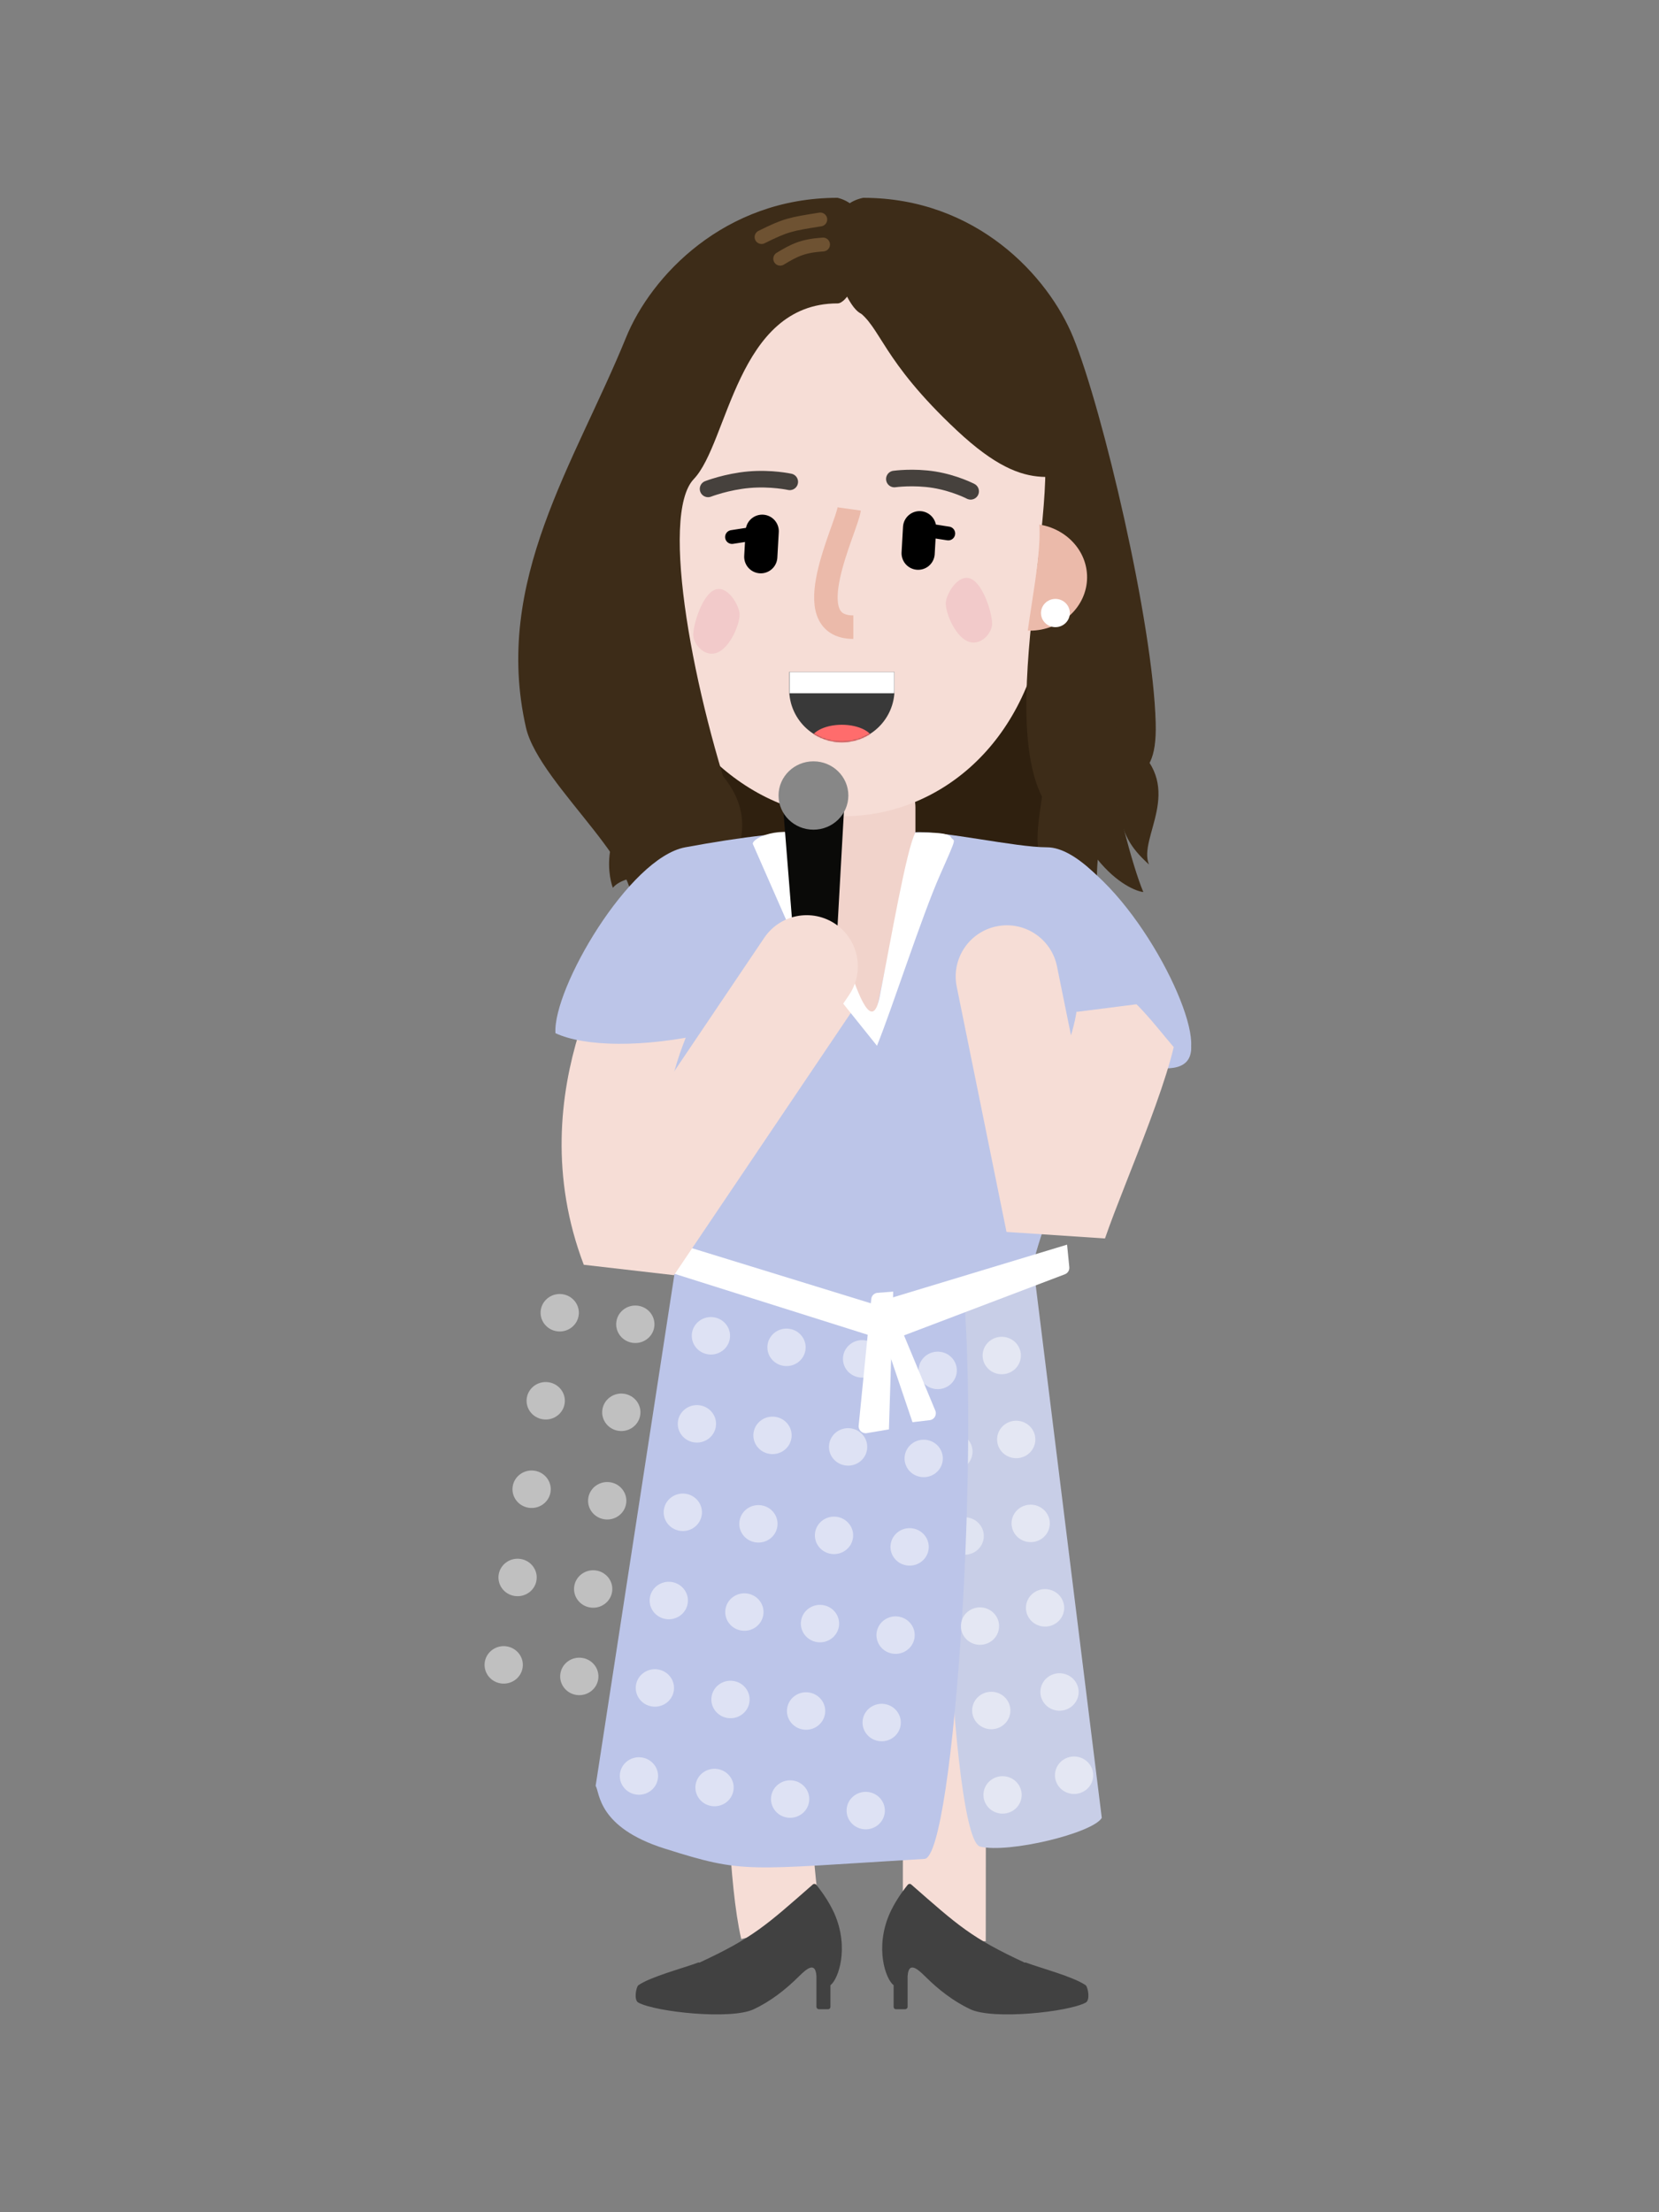 <svg width="1200" height="1600" viewBox="0 0 1200 1600" fill="none" xmlns="http://www.w3.org/2000/svg">
<rect x="0" y="0" width="1200" height="1600" fill="#808080" stroke="none"/>
<path d="M487.293 575.405C481.521 535.171 509.484 498.061 549.75 492.517L697.151 472.222C741.179 466.161 781.553 498.079 785.802 542.307C789.947 585.447 758.034 623.472 714.806 626.902L566.433 638.675C527.544 641.76 492.831 614.008 487.293 575.405Z" fill="#2F200F"/>
<path d="M672.538 1043.93C684.677 1098.31 683.022 1304.11 683.022 1403.98" stroke="#F6DDD6" stroke-width="60" stroke-linejoin="bevel"/>
<path d="M565.373 1038.31C553.234 1092.68 549.843 1328.88 565.373 1395.57" stroke="#F6DDD6" stroke-width="60" stroke-linejoin="bevel"/>
<path d="M796.947 1314.8L746.947 911.729H690.947C674.947 1040.54 688.147 1330.59 708.947 1335.57C729.747 1340.56 790.281 1325.88 796.947 1314.8Z" fill="#C8CEE7"/>
<ellipse opacity="0.44" rx="13.558" ry="13.826" transform="matrix(-0.194 0.981 -0.982 -0.187 689.637 1049.88)" fill="white"/>
<ellipse opacity="0.44" rx="13.558" ry="13.826" transform="matrix(-0.194 0.981 -0.982 -0.187 697.8 1110.92)" fill="white"/>
<path d="M430.842 1291.62L502.035 829.479L694.631 911.728C710.631 1033.14 690.049 1343.18 668.742 1344.46C538.094 1352.31 538.765 1355.29 480.843 1337.02C432.14 1321.66 433.887 1296.39 430.842 1291.62Z" fill="#BCC5E9"/>
<path d="M715.12 629.5L769.843 855.92C769.843 855.92 769.843 866.201 763.343 871.586C756.843 876.971 747.697 912.203 747.697 912.203C747.697 912.203 637.843 945.019 612.843 945.019C587.843 945.019 562.843 940.123 562.843 940.123L517.911 912.203C517.911 912.203 488.343 885.783 482.343 877.46C476.343 869.138 478.843 853.472 478.843 853.472L485.735 734.28L526.622 629.5L600.843 639.292L715.12 629.5Z" fill="#BCC5E8"/>
<path d="M627.953 965.468L448.802 908.948C446.292 908.157 444.826 905.555 445.448 902.999L449.343 886.98L634.457 944.021V960.699C634.457 964.078 631.175 966.484 627.953 965.468Z" fill="white"/>
<path d="M621.103 1031.06L630.213 939.469C630.45 937.085 632.367 935.224 634.773 935.04L646.087 934.178L642.989 1033.82L626.979 1036.51C623.704 1037.06 620.776 1034.34 621.103 1031.06Z" fill="white"/>
<path d="M676.539 1020.25L647.465 950.343C646.543 948.125 644.173 946.878 641.821 947.374L633.149 949.201L660.031 1028.62L672.504 1027.14C675.801 1026.75 677.813 1023.32 676.539 1020.25Z" fill="white"/>
<path d="M653.925 965.826L770.262 921.63C772.374 920.828 773.686 918.709 773.462 916.46L771.841 900.199L640.841 939.853L647.343 962.53C648.149 965.343 651.189 966.865 653.925 965.826Z" fill="white"/>
<rect x="572.842" y="539.606" width="89.325" height="114.555" rx="44.663" fill="#F1D3CB"/>
<path d="M454.348 302.559C454.348 222.872 524.094 158.274 610.131 158.274C696.167 158.274 765.914 222.872 765.914 302.559L755.914 446.068C743.351 539.155 677.972 590.353 610.131 590.353C542.29 590.353 473.561 528.295 464.348 446.068L454.348 302.559Z" fill="#F6DDD6"/>
<path fill-rule="evenodd" clip-rule="evenodd" d="M570.845 486.02C570.843 486.182 570.842 486.346 570.842 486.509V498.634C570.842 519.672 587.897 536.727 608.936 536.727C629.974 536.727 647.029 519.672 647.029 498.634V486.509C647.029 486.346 647.028 486.182 647.026 486.02H570.845Z" fill="#393939"/>
<mask id="mask0" mask-type="alpha" maskUnits="userSpaceOnUse" x="570" y="479" width="78" height="58">
<path fill-rule="evenodd" clip-rule="evenodd" d="M571.461 479.635C571.055 481.865 570.842 484.162 570.842 486.509V498.634C570.842 519.672 587.897 536.727 608.936 536.727C629.974 536.727 647.029 519.672 647.029 498.634V486.509C647.029 484.162 646.817 481.865 646.41 479.635H571.461Z" fill="#434343"/>
</mask>
<g mask="url(#mask0)">
<ellipse cx="608.935" cy="536.442" rx="22.972" ry="12.25" fill="#FF6C6C"/>
<rect x="570.842" y="486.02" width="76.186" height="15.383" fill="white"/>
</g>
<path d="M512.167 353.596C512.167 353.596 525.787 348.326 541.843 346.94C557.899 345.554 571.252 348.496 571.252 348.496" stroke="#46413D" stroke-width="12" stroke-linecap="round"/>
<path d="M646.921 346.453C646.921 346.453 660.654 344.532 675.645 346.949C690.637 349.366 702.09 355.346 702.09 355.346" stroke="#46413D" stroke-width="12" stroke-linecap="round"/>
<path d="M529.496 388.397L556.432 384.228" stroke="black" stroke-width="10" stroke-linecap="round"/>
<path d="M658.963 381.674L685.9 385.844" stroke="black" stroke-width="10" stroke-linecap="round"/>
<path d="M551.331 384.227L550.286 402.667" stroke="black" stroke-width="24" stroke-linecap="round"/>
<path d="M665.158 381.673L664.113 400.112" stroke="black" stroke-width="24" stroke-linecap="round"/>
<path d="M614.241 368.104C612.213 382.575 575.518 453.597 617.241 453.597" stroke="#EBBAAA" stroke-width="17"/>
<path d="M717.606 451.752C717.174 458.323 708.808 468.033 699.562 463.656C690.315 459.279 683.691 442.473 684.122 435.902C684.554 429.331 693.268 414.334 702.514 418.711C711.76 423.088 718.037 445.181 717.606 451.752Z" fill="#F2CACA"/>
<path d="M501.47 459.806C501.901 466.377 510.268 476.086 519.514 471.71C528.76 467.333 535.385 450.526 534.953 443.956C534.522 437.385 525.808 422.388 516.562 426.764C507.316 431.141 501.038 453.235 501.47 459.806Z" fill="#F2CACA"/>
<path d="M501.842 346.476C526.842 320.286 532.842 219.438 605.842 219.438C618.552 219.438 643.342 152.369 605.842 143.068C523.842 143.068 470.842 199.856 452.843 244.078C415.82 335.034 356.42 420.21 380.42 526.115C390.163 569.105 476.742 634.247 452.843 663.707C428.944 693.167 495.366 632.246 534.366 596.019C501.842 504.27 476.842 372.666 501.842 346.476Z" fill="#3D2C18"/>
<path d="M593.342 158.734C571.842 162.161 568.543 162.65 550.842 171.462" stroke="#6E5232" stroke-width="10" stroke-linecap="round"/>
<path d="M595.342 176.847C580.842 177.826 574.842 180.764 564.342 187.128" stroke="#6E5232" stroke-width="10" stroke-linecap="round"/>
<path d="M495.086 616.831C508.217 617.461 526.604 602.27 534.156 594.596C532.119 620.513 513.7 630.058 505.656 634.636C494.947 640.731 489.802 662.253 482.778 671.314C480.944 666.732 462.337 647.623 465.949 633.413C470.465 615.651 478.672 616.044 495.086 616.831Z" fill="#3D2C18"/>
<path d="M498.343 566.532C487.843 546.316 489.824 509.664 486.843 489.672C508.704 518.44 511.443 547.296 522.809 561.147C553.343 598.353 523.871 625.36 528.343 645.839C516.809 630.663 513.843 620.872 513.843 599.821C513.843 571.698 511.189 591.265 498.343 566.532Z" fill="#3D2C18"/>
<path d="M471.47 594.031C484.601 594.661 502.988 579.47 510.54 571.796C508.503 597.713 510.417 656.9 494.403 643.056C478.388 629.213 450.345 633.063 443.321 642.124C441.487 637.542 438.72 624.824 442.333 610.614C446.849 592.851 455.056 593.244 471.47 594.031Z" fill="#3D2C18"/>
<path d="M624.335 227.112C697.335 227.112 673.092 262.8 749.847 301.585C774.847 345.399 714.57 527.382 759.75 586.006C777.096 608.513 783.567 620.133 784.957 625.908C782.073 627.083 779.367 625.998 776.335 629.391C776.335 629.391 787.188 635.175 784.957 625.908C788.732 624.371 792.813 618.965 798.335 594.598C808.63 549.17 837.395 577.085 835.944 522.802C834.011 450.536 797.477 296.019 776.335 244.078C758.335 199.856 706.335 143.068 624.335 143.068C582.342 151.88 611.626 227.112 624.335 227.112Z" fill="#3D2C18"/>
<path fill-rule="evenodd" clip-rule="evenodd" d="M751.789 379.387C752.717 395.082 749.636 415.095 746.339 436.512C745.348 442.95 744.337 449.514 743.41 456.127C743.843 456.14 744.278 456.146 744.715 456.146C767.691 456.146 786.316 438.838 786.316 417.488C786.316 398.379 771.395 382.508 751.789 379.387Z" fill="#EBBAAA"/>
<ellipse cx="763.408" cy="443.381" rx="10.433" ry="10.215" fill="white"/>
<path d="M781.83 558.122C784.973 536.138 772.504 492.375 765.877 473.242C792.695 497.661 799.232 536.92 802.516 554.395C806.889 577.661 818.805 625.829 826.988 645.177C821.831 644.619 807.959 639.087 793.727 621.423C775.937 599.343 777.901 585.603 781.83 558.122Z" fill="#3D2C18"/>
<path d="M786.923 552.577C772.859 534.555 768.033 498.157 761.406 479.024C788.224 503.443 806.823 527.939 820.562 539.547C857.469 570.728 822.904 605.91 831.087 625.259C816.939 612.377 812.211 603.273 808.32 582.57C803.122 554.911 804.129 574.626 786.923 552.577Z" fill="#3D2C18"/>
<path d="M753.133 580.218C756.276 558.233 759.76 542.114 753.133 522.981C779.951 547.401 826.482 564.275 808.925 580.527C791.367 596.779 790.107 647.924 798.291 667.273C793.134 666.715 779.262 661.182 765.03 643.518C747.24 621.438 749.204 607.698 753.133 580.218Z" fill="#3D2C18"/>
<path d="M739.039 281.694C748.728 301.764 783.673 331.656 799.934 344.094C763.83 338.081 747.365 362.994 692.218 311.403C637.07 259.811 637.373 236.22 619.69 224.438C624.315 222.135 671.829 228.035 693.625 235.159C720.871 244.065 726.927 256.608 739.039 281.694Z" fill="#3D2C18"/>
<path d="M491.546 679.023C479.346 699.757 415.843 793.89 456.843 901.592L593.506 698.904" stroke="#F6DDD6" stroke-width="74" stroke-linecap="round" stroke-linejoin="bevel"/>
<path d="M495.644 612.823C536.305 605.271 573.502 600.787 593.308 602.125L512.395 747.252C465.27 757.951 422.654 757.059 401.77 747.252C399.77 715.134 454.982 620.375 495.644 612.823Z" fill="#BCC5E8"/>
<path d="M757.407 612.823C734.111 612.823 681.429 600.623 661.623 601.96L743.73 747.251C790.855 757.95 859.593 791.193 861.593 759.075C863.593 726.957 798.385 612.823 757.407 612.823Z" fill="#BCC5E8"/>
<path d="M587.757 639.576L654.669 632.209L632.096 739.82L587.757 666.425V639.576Z" fill="#F1D3CB"/>
<path d="M636.344 720.618C644.344 679.887 655.838 613.289 662.141 602.22C667.005 602.22 685.658 601.416 687.882 605.514C690.106 609.613 693.458 602.342 680.102 632.452C666.746 662.562 645.677 728.298 634.344 756.366L577.498 685.443L544.538 610.393C543.871 606.476 563.463 596.115 587.463 605.514C597.045 630.656 626.344 771.531 636.344 720.618Z" fill="white"/>
<path d="M565.587 573.421H611.184L604.184 698.906H575.587L565.587 573.421Z" fill="#0A0A08"/>
<ellipse cx="588.386" cy="575.357" rx="25.248" ry="24.721" fill="#878787"/>
<path d="M764.539 698.871C760.473 678.845 740.943 665.906 720.917 669.972C700.891 674.037 687.953 693.567 692.018 713.593L764.539 698.871ZM764.293 883.643L728.033 891.004L799.265 895.725L764.293 883.643ZM692.018 713.593L728.033 891.004L800.554 876.283L764.539 698.871L692.018 713.593ZM799.265 895.725C807.122 872.981 819.453 843.788 831.699 810.892C837.435 795.484 842.906 779.818 846.755 765.957C850.088 753.954 854.092 737.162 852.218 722.484L778.813 731.855C778.579 730.015 778.963 733.518 775.453 746.157C772.46 756.937 767.865 770.259 762.349 785.075C752.091 812.63 737.172 848.835 729.321 871.562L799.265 895.725Z" fill="#F6DDD6"/>
<path d="M762.073 613.802C738.776 613.802 806.637 676.659 786.831 677.997L781.623 700.677C828.747 711.376 859.593 788.91 861.593 756.792C863.593 724.674 809.799 627.792 762.073 613.802Z" fill="#BCC5E8"/>
<path d="M583.505 698.904L515.174 800.248" stroke="#F6DDD6" stroke-width="74" stroke-linecap="round" stroke-linejoin="bevel"/>
<path d="M643.431 1384.15C646.593 1377.13 651.019 1370.11 656.5 1363.3C657.133 1362.47 658.186 1362.27 659.03 1362.89C692.968 1392.61 702.35 1401.49 741.266 1419.53C741.477 1419.32 741.898 1419.32 742.32 1419.53C754.124 1423.86 776.258 1429.64 785.322 1435.83C787.009 1437.28 788.695 1446.74 785.322 1448.39C772.674 1455.2 718.232 1461.01 701.79 1453.17C689.986 1447.6 679.055 1439.3 668.937 1429.19C663.667 1424.03 657.133 1418.25 656.5 1429.39V1451.52C656.5 1452.34 655.657 1453.17 654.814 1453.17H648.068C647.014 1453.17 646.382 1452.34 646.382 1451.52V1435.83C640.585 1431.38 632.68 1408.91 643.431 1384.15Z" fill="#414141"/>
<path d="M603.623 1384.15C600.461 1377.13 596.034 1370.11 590.554 1363.3C589.921 1362.47 588.867 1362.27 588.024 1362.89C554.086 1392.61 544.703 1401.49 505.788 1419.53C505.577 1419.32 505.155 1419.32 504.734 1419.53C492.929 1423.86 470.796 1429.64 461.731 1435.83C460.045 1437.28 458.359 1446.74 461.731 1448.39C474.379 1455.2 528.821 1461.01 545.264 1453.17C557.068 1447.6 567.998 1439.3 578.117 1429.19C583.386 1424.03 589.921 1418.25 590.554 1429.39V1451.52C590.554 1452.34 591.397 1453.17 592.24 1453.17H598.985C600.039 1453.17 600.672 1452.34 600.672 1451.52V1435.83C606.469 1431.38 614.374 1408.91 603.623 1384.15Z" fill="#414141"/>
<g opacity="0.5">
<ellipse rx="13.555" ry="13.83" transform="matrix(-0.157 0.988 -0.989 -0.151 678.269 991.151)" fill="white"/>
<ellipse rx="13.555" ry="13.83" transform="matrix(-0.157 0.988 -0.989 -0.151 724.593 980.392)" fill="white"/>
<ellipse rx="13.555" ry="13.83" transform="matrix(-0.157 0.988 -0.989 -0.151 735.058 1041.1)" fill="white"/>
<ellipse rx="13.555" ry="13.83" transform="matrix(-0.157 0.988 -0.989 -0.151 745.522 1101.81)" fill="white"/>
<ellipse rx="13.555" ry="13.83" transform="matrix(-0.157 0.988 -0.989 -0.151 755.926 1162.89)" fill="white"/>
<ellipse rx="13.555" ry="13.83" transform="matrix(-0.157 0.988 -0.989 -0.151 766.372 1223.73)" fill="white"/>
<ellipse rx="13.555" ry="13.83" transform="matrix(-0.157 0.988 -0.989 -0.151 776.916 1283.95)" fill="white"/>
<ellipse rx="13.555" ry="13.83" transform="matrix(-0.194 0.981 -0.982 -0.187 708.845 1176.08)" fill="white"/>
<ellipse rx="13.555" ry="13.83" transform="matrix(-0.194 0.981 -0.982 -0.187 717.012 1237.13)" fill="white"/>
<ellipse rx="13.555" ry="13.83" transform="matrix(-0.194 0.981 -0.982 -0.187 725.18 1298.18)" fill="white"/>
<ellipse rx="13.555" ry="13.83" transform="matrix(-0.157 0.988 -0.989 -0.151 668.138 1054.82)" fill="white"/>
<ellipse rx="13.555" ry="13.83" transform="matrix(-0.157 0.988 -0.989 -0.151 657.951 1118.8)" fill="white"/>
<ellipse rx="13.555" ry="13.83" transform="matrix(-0.157 0.988 -0.989 -0.151 647.799 1182.61)" fill="white"/>
<ellipse rx="13.555" ry="13.83" transform="matrix(-0.157 0.988 -0.989 -0.151 637.745 1245.84)" fill="white"/>
<ellipse rx="13.555" ry="13.83" transform="matrix(-0.157 0.988 -0.989 -0.151 623.588 982.81)" fill="white"/>
<ellipse rx="13.555" ry="13.83" transform="matrix(-0.157 0.988 -0.989 -0.151 613.457 1046.48)" fill="white"/>
<ellipse rx="13.555" ry="13.83" transform="matrix(-0.157 0.988 -0.989 -0.151 603.267 1110.46)" fill="white"/>
<ellipse rx="13.555" ry="13.83" transform="matrix(-0.157 0.988 -0.989 -0.151 593.115 1174.27)" fill="white"/>
<ellipse rx="13.555" ry="13.83" transform="matrix(-0.157 0.988 -0.989 -0.151 583.064 1237.5)" fill="white"/>
<ellipse rx="13.555" ry="13.83" transform="matrix(-0.157 0.988 -0.989 -0.151 568.907 974.47)" fill="white"/>
<ellipse rx="13.555" ry="13.83" transform="matrix(-0.157 0.988 -0.989 -0.151 558.776 1038.14)" fill="white"/>
<ellipse rx="13.555" ry="13.83" transform="matrix(-0.157 0.988 -0.989 -0.151 548.583 1102.12)" fill="white"/>
<ellipse rx="13.555" ry="13.83" transform="matrix(-0.157 0.988 -0.989 -0.151 538.431 1165.93)" fill="white"/>
<ellipse rx="13.555" ry="13.83" transform="matrix(-0.157 0.988 -0.989 -0.151 528.383 1229.16)" fill="white"/>
<ellipse rx="13.555" ry="13.83" transform="matrix(-0.157 0.988 -0.989 -0.151 514.225 966.129)" fill="white"/>
<ellipse rx="13.555" ry="13.83" transform="matrix(-0.157 0.988 -0.989 -0.151 504.095 1029.8)" fill="white"/>
<ellipse rx="13.555" ry="13.83" transform="matrix(-0.157 0.988 -0.989 -0.151 493.9 1093.78)" fill="white"/>
<ellipse rx="13.555" ry="13.83" transform="matrix(-0.157 0.988 -0.989 -0.151 483.747 1157.59)" fill="white"/>
<ellipse rx="13.555" ry="13.83" transform="matrix(-0.157 0.988 -0.989 -0.151 473.702 1220.82)" fill="white"/>
<ellipse rx="13.555" ry="13.83" transform="matrix(-0.157 0.988 -0.989 -0.151 626.206 1309.52)" fill="white"/>
<ellipse rx="13.555" ry="13.83" transform="matrix(-0.157 0.988 -0.989 -0.151 571.525 1301.18)" fill="white"/>
<ellipse rx="13.555" ry="13.83" transform="matrix(-0.157 0.988 -0.989 -0.151 516.844 1292.84)" fill="white"/>
<ellipse rx="13.555" ry="13.83" transform="matrix(-0.157 0.988 -0.989 -0.151 462.163 1284.5)" fill="white"/>
<ellipse rx="13.555" ry="13.83" transform="matrix(-0.157 0.988 -0.989 -0.151 459.544 957.79)" fill="white"/>
<ellipse rx="13.555" ry="13.83" transform="matrix(-0.157 0.988 -0.989 -0.151 449.413 1021.46)" fill="white"/>
<ellipse rx="13.555" ry="13.83" transform="matrix(-0.157 0.988 -0.989 -0.151 439.216 1085.44)" fill="white"/>
<ellipse rx="13.555" ry="13.83" transform="matrix(-0.157 0.988 -0.989 -0.151 429.063 1149.25)" fill="white"/>
<ellipse rx="13.555" ry="13.83" transform="matrix(-0.157 0.988 -0.989 -0.151 419.021 1212.48)" fill="white"/>
<ellipse rx="13.555" ry="13.83" transform="matrix(-0.157 0.988 -0.989 -0.151 404.863 949.449)" fill="white"/>
<ellipse rx="13.555" ry="13.83" transform="matrix(-0.157 0.988 -0.989 -0.151 394.732 1013.12)" fill="white"/>
<ellipse rx="13.555" ry="13.83" transform="matrix(-0.157 0.988 -0.989 -0.151 384.532 1077.1)" fill="white"/>
<ellipse rx="13.555" ry="13.83" transform="matrix(-0.157 0.988 -0.989 -0.151 374.38 1140.91)" fill="white"/>
<ellipse rx="13.555" ry="13.83" transform="matrix(-0.157 0.988 -0.989 -0.151 364.34 1204.14)" fill="white"/>
</g>
</svg>
